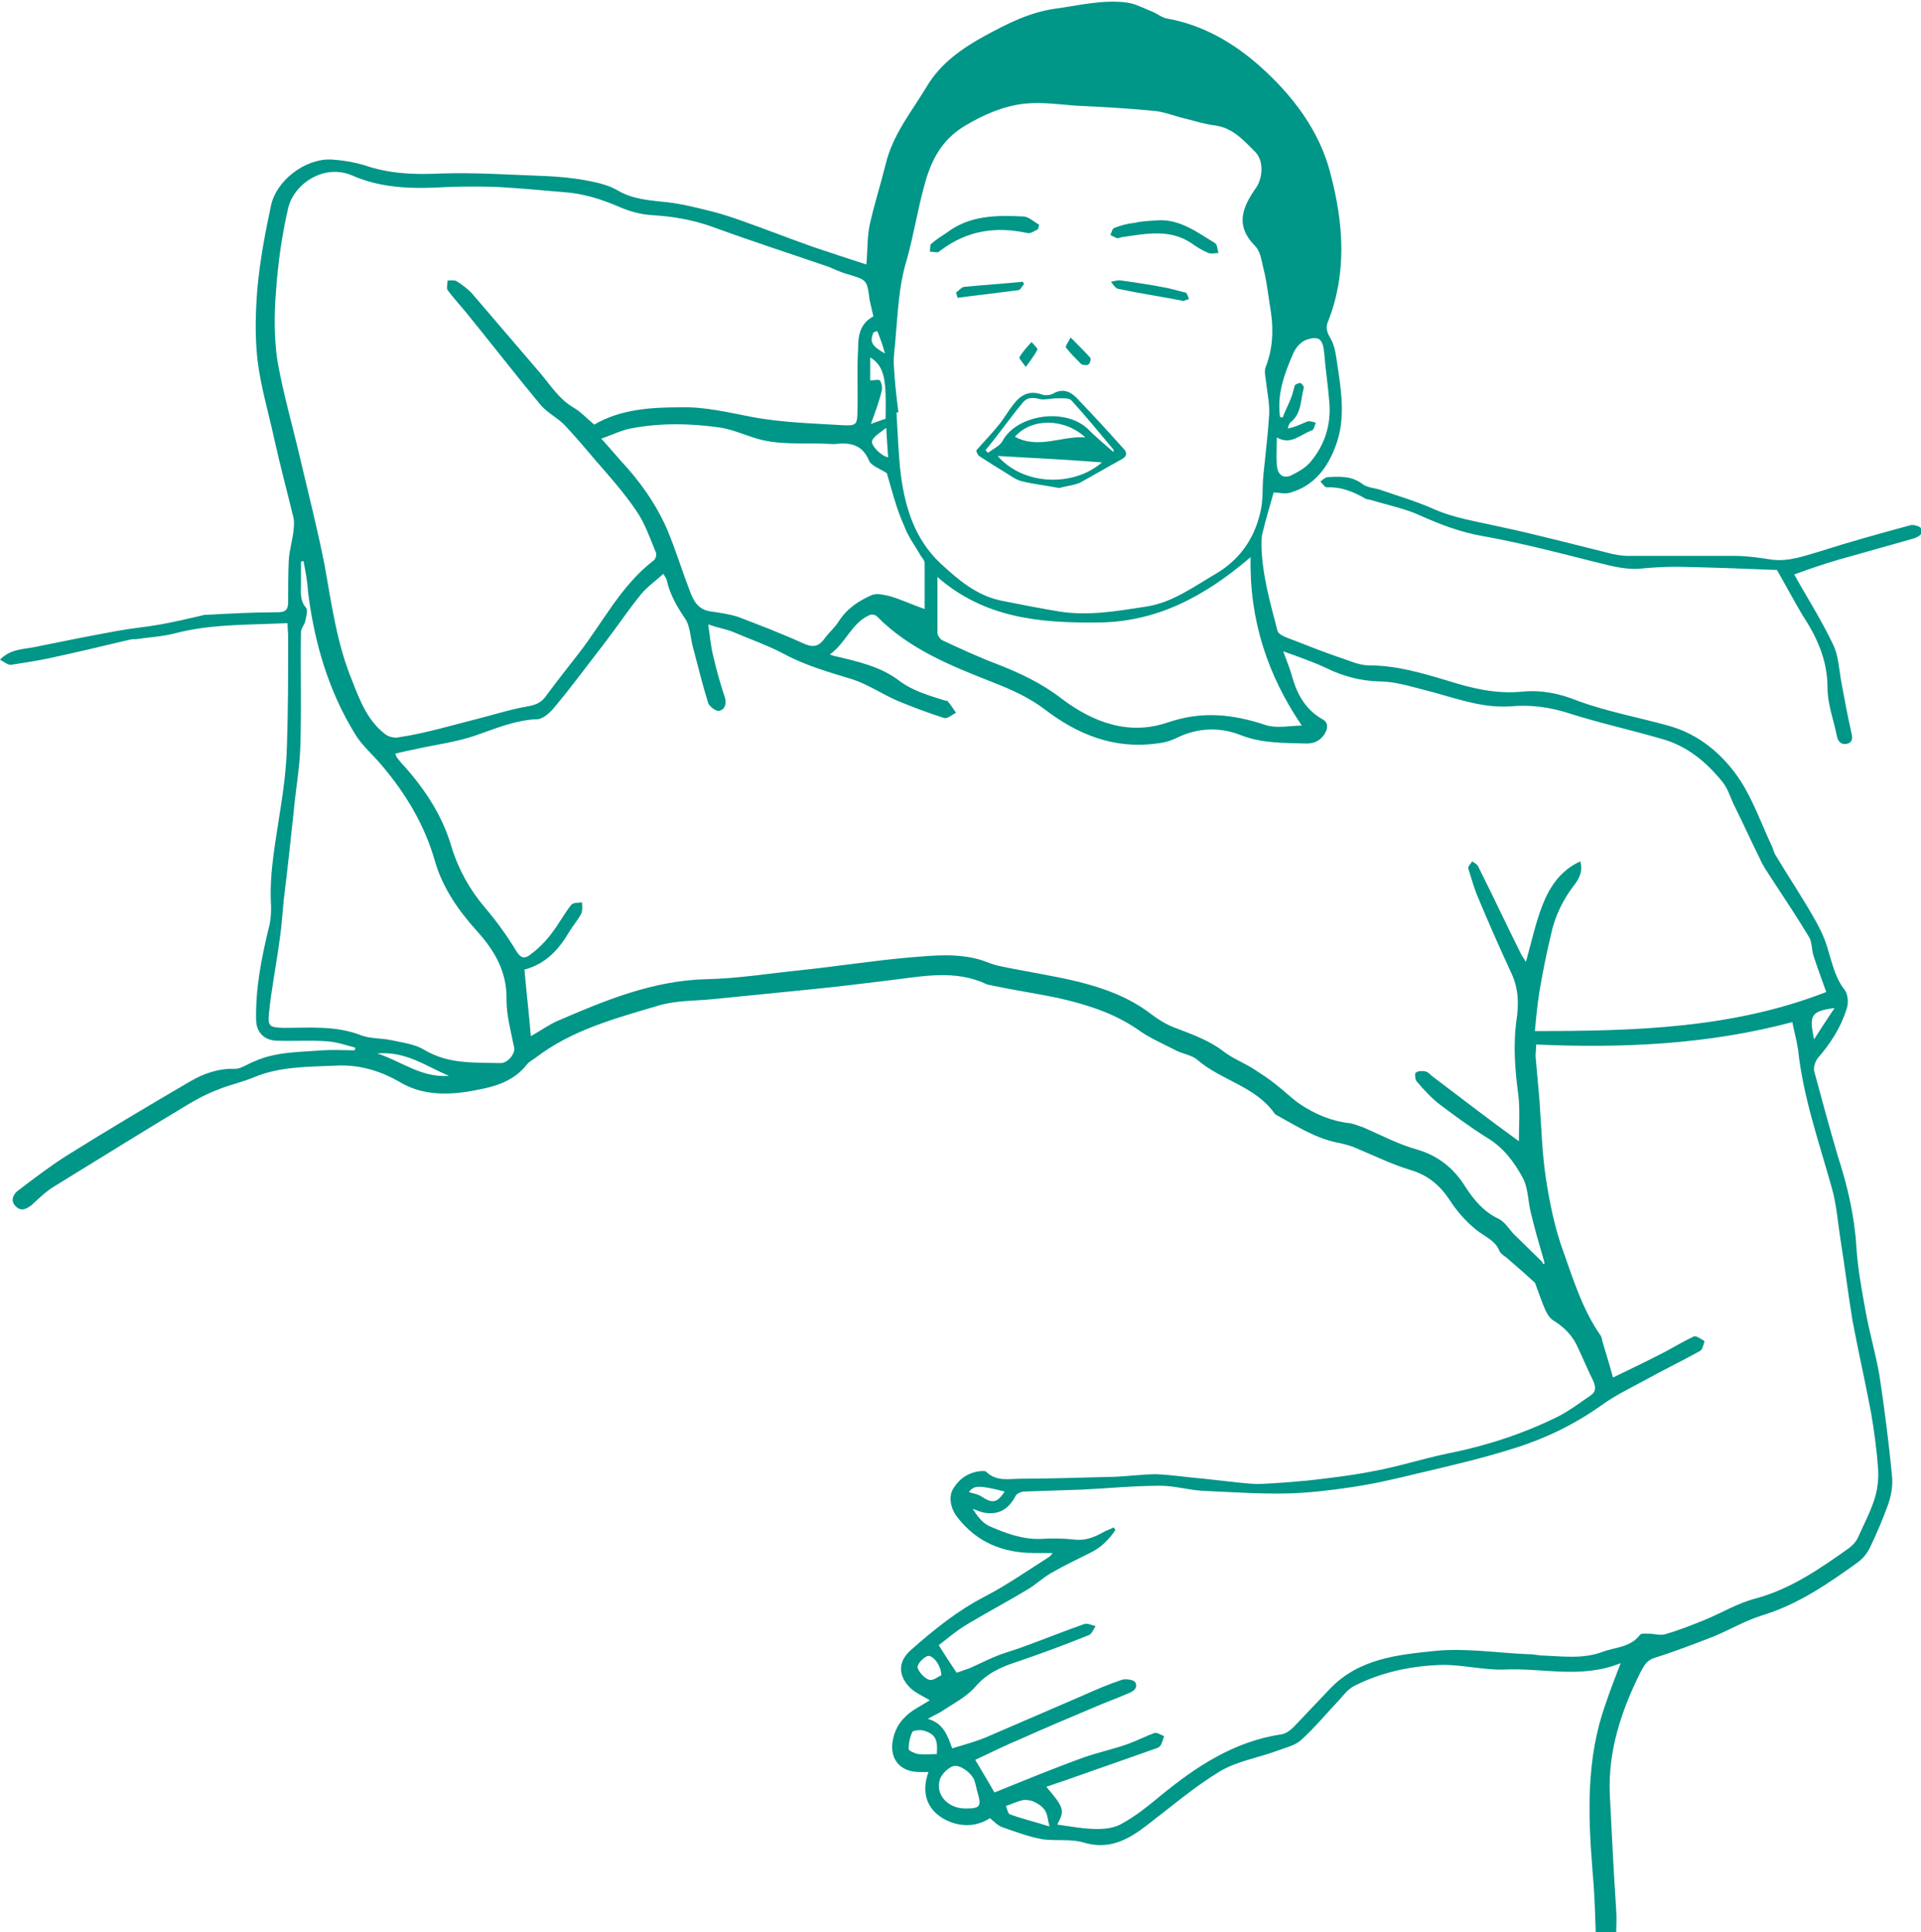 <?xml version="1.0" encoding="utf-8"?>
<!-- Generator: Adobe Illustrator 19.2.1, SVG Export Plug-In . SVG Version: 6.00 Build 0)  -->
<svg version="1.1" id="Layer_1" xmlns="http://www.w3.org/2000/svg" xmlns:xlink="http://www.w3.org/1999/xlink" x="0px" y="0px"
	 viewBox="0 0 300 301.7" style="enable-background:new 0 0 300 301.7;" xml:space="preserve">
<style type="text/css">
	.st0{fill:#009688;}
</style>
<g id="snoring-man">
	<path class="st0" d="M249.2,301.7c-0.1-3.2-0.2-6.4-0.5-9.6c-0.7-8.7-1-17.5,2-25.9c0.7-2.1,1.5-4.2,2.4-6.5
		c-6.2,2.5-12.2,0.7-18.2,1c-3.5,0.1-7-0.9-10.4-0.7c-4.5,0.2-9,1.2-13.1,3.3c-0.9,0.5-1.6,1.4-2.3,2.2c-2,2.1-3.8,4.3-5.9,6.2
		c-1,0.9-2.5,1.2-3.8,1.7c-3,1.1-6.2,1.6-8.9,3.2c-4.1,2.5-7.7,5.6-11.5,8.5c-2.9,2.2-5.8,3.8-9.8,2.6c-2-0.6-4.3-0.2-6.4-0.5
		c-2.2-0.4-4.3-1.2-6.3-1.9c-0.6-0.2-1.2-0.8-1.9-1.4c-2.1,1.4-4.9,1.5-7.4,0c-2.6-1.6-3.3-4.2-2.2-7.2c-0.5,0-0.9,0-1.2,0
		c-3.4,0.1-5.2-2.3-4.2-5.7c0.6-2,1.9-3.3,3.6-4.3c0.7-0.4,1.5-0.9,2-1.2c-1.1-0.7-2.4-1.2-3.2-2.1c-1.8-1.9-1.7-4,0.2-5.7
		c3.5-3.1,7.2-6.1,11.4-8.3c3.5-1.8,6.8-4.1,10.1-6.2c0.2-0.1,0.3-0.2,0.7-0.7c-1.2,0-2.1,0-2.9,0c-4.9,0-9-1.7-12-5.6
		c-1.1-1.4-1.4-3.3-0.6-4.5c1-1.6,2.5-2.6,4.5-2.7c0.2,0,0.5,0,0.6,0.1c1.6,1.6,3.6,1.1,5.5,1.1c4.9,0,9.8-0.2,14.6-0.3
		c2.2-0.1,4.4-0.4,6.5-0.4c2.5,0.1,4.9,0.5,7.4,0.7c1.8,0.2,3.6,0.4,5.4,0.6c1.3,0.1,2.5,0.3,3.8,0.2c2.3-0.1,4.6-0.3,6.9-0.5
		c3.5-0.4,7-0.8,10.5-1.5c3.8-0.7,7.5-1.9,11.3-2.7c6.1-1.2,12-3.1,17.6-5.9c1.7-0.9,3.3-2.1,4.9-3.2c0.9-0.6,0.8-1.4,0.4-2.3
		c-0.8-1.6-1.5-3.3-2.3-5c-0.8-1.9-2.1-3.3-3.9-4.4c-0.5-0.3-0.9-0.9-1.2-1.5c-0.6-1.3-1-2.6-1.5-3.9c-0.1-0.2-0.1-0.4-0.2-0.5
		c-1.4-1.3-2.9-2.6-4.4-3.9c-0.4-0.3-0.9-0.6-1.1-1c-0.7-1.8-2.4-2.3-3.7-3.4c-1.6-1.3-3-2.9-4.1-4.6c-1.5-2.3-3.4-3.9-6.1-4.7
		c-3-0.9-5.8-2.3-8.7-3.5c-0.7-0.3-1.5-0.5-2.3-0.7c-3.6-0.6-6.7-2.6-9.8-4.3c-0.2-0.1-0.4-0.2-0.5-0.4c-3-4.2-8.3-5.1-12-8.3
		c-0.8-0.7-2.1-0.9-3.2-1.4c-2.1-1.1-4.3-2-6.2-3.4c-3.8-2.6-8.1-3.9-12.5-4.9c-3.4-0.7-6.8-1.2-10.1-1.9c-0.3-0.1-0.6-0.1-0.9-0.2
		c-5-2.4-10.2-1.2-15.4-0.6c-4.1,0.5-8.1,1-12.2,1.4c-5,0.5-10,1-15,1.5c-2.9,0.3-5.9,0.2-8.6,1c-6.7,2-13.6,3.8-19.3,8.2
		c-0.4,0.3-1,0.6-1.3,1c-2.4,3.1-6,3.7-9.5,4.3c-3.5,0.5-7.1,0.4-10.3-1.5c-3.1-1.8-6.4-2.8-10.1-2.6c-4.3,0.2-8.6,0.1-12.7,1.8
		c-1.9,0.8-3.9,1.2-5.8,2c-1.6,0.6-3.1,1.4-4.6,2.3c-7,4.2-13.9,8.5-20.9,12.8c-1.3,0.8-2.4,1.9-3.5,2.9c-0.8,0.6-1.6,1-2.4,0.2
		c-0.9-0.8-0.5-1.8,0.2-2.4c2.5-1.9,5.1-3.9,7.8-5.6c6.4-4,12.8-7.8,19.3-11.6c2.1-1.2,4.4-2,6.9-1.9c1,0,2-0.8,3.1-1.2
		c3.4-1.5,7-1.4,10.6-1.7c1.7-0.1,3.4,0,5,0c0-0.1,0.1-0.3,0.1-0.4c-1.5-0.4-2.9-0.9-4.4-1c-2.6-0.2-5.2,0-7.8-0.1
		c-2,0-3.3-1.3-3.3-3.3c-0.1-4.8,0.8-9.4,1.9-14c0.4-1.4,0.5-2.9,0.4-4.4c-0.2-4.9,0.8-9.7,1.5-14.5c0.5-3.1,0.9-6.3,1-9.5
		C45,111,45,105.2,45,99.4c0-0.6-0.1-1.3-0.1-2.1c-6,0.3-11.9,0.1-17.6,1.6c-1.9,0.5-4,0.6-6,0.9c-0.4,0-0.7,0-1.1,0.1
		c-4.2,1-8.4,2-12.6,2.9c-1.9,0.4-3.9,0.7-5.8,1c-0.5,0.1-1.1-0.4-1.8-0.8c1.6-1.6,3.4-1.6,5.1-1.9c4.4-0.9,8.9-1.8,13.3-2.6
		c2.2-0.4,4.5-0.6,6.7-1c2.2-0.4,4.3-0.9,6.5-1.4c0.2-0.1,0.5-0.1,0.7-0.1c3.7-0.2,7.4-0.4,11.1-0.4c1.2,0,1.6-0.4,1.6-1.6
		c0-2.2,0-4.4,0.1-6.6c0.1-1.4,0.5-2.8,0.7-4.2c0.1-0.8,0.2-1.7,0-2.5c-1-4.1-2.1-8.2-3-12.3c-0.9-4.1-2.1-8.1-2.6-12.3
		c-0.4-3.7-0.3-7.4,0-11.1c0.4-4.3,1.2-8.6,2.1-12.8c0.8-4,5.3-7.4,9.3-7.3c1.8,0.1,3.6,0.4,5.3,0.9c3.8,1.3,7.6,1.5,11.7,1.3
		c5.6-0.2,11.2,0.2,16.8,0.4c2.1,0.1,4.2,0.3,6.3,0.7c1.6,0.3,3.3,0.7,4.7,1.5c2.5,1.5,5.3,1.6,8,1.9c2.4,0.3,4.7,0.9,7.1,1.5
		c1.5,0.4,3,0.9,4.4,1.4c3.7,1.3,7.5,2.8,11.2,4.1c2.7,0.9,5.4,1.8,8.2,2.7c0.2-2.1,0.1-4.1,0.5-6.1c0.7-3.2,1.7-6.3,2.5-9.5
		c1.1-4.7,4.1-8.3,6.5-12.3c2.1-3.5,5.5-5.9,9-7.8c3.3-1.8,6.8-3.6,10.7-4.2c3.8-0.5,7.6-1.5,11.5-1c1.4,0.2,2.6,0.9,3.9,1.4
		c0.8,0.3,1.6,1,2.4,1.1c5.5,1,10.2,3.7,14.3,7.3c5.2,4.6,9.5,10.2,11.2,17c2,7.6,2.6,15.4-0.4,23c-0.4,0.9-0.2,1.6,0.3,2.5
		c0.7,1.1,0.9,2.5,1.1,3.9c0.6,4,1.3,8.1,0.1,12.1c-1.2,3.8-3.3,7-7.3,8.2c-0.9,0.3-1.9,0-2.7,0c-0.6,2.2-1.3,4.4-1.8,6.6
		c-0.1,0.5-0.1,1.1-0.1,1.7c0.1,4.6,1.4,9,2.5,13.3c0.2,0.7,1.6,1.1,2.6,1.5c2.3,0.9,4.6,1.8,6.9,2.6c1.6,0.5,3.2,1.3,4.8,1.3
		c4.3,0,8.3,1.2,12.3,2.4c3.8,1.2,7.6,2.1,11.6,1.7c3-0.3,5.9,0.3,8.6,1.4c4.6,1.7,9.5,2.6,14.2,3.9c4.8,1.3,8.6,4.5,11.3,8.6
		c2,3.1,3.3,6.8,4.9,10.2c0.2,0.4,0.3,0.9,0.5,1.3c2.1,3.5,4.4,6.9,6.4,10.5c0.8,1.4,1.5,3,1.9,4.5c0.7,2.2,1.1,4.3,2.6,6.2
		c0.5,0.7,0.6,2,0.3,2.9c-0.9,2.9-2.5,5.4-4.5,7.7c-0.4,0.5-0.7,1.4-0.6,2c1.2,4.4,2.4,8.9,3.7,13.3c1.5,4.6,2.6,9.3,2.9,14.1
		c0.2,3.3,0.8,6.6,1.4,9.9c0.6,3.4,1.6,6.8,2.2,10.2c0.8,5.3,1.5,10.7,2,16.1c0.1,1.4-0.2,2.9-0.7,4.3c-0.8,2.2-1.7,4.3-2.7,6.4
		c-0.4,0.9-1.1,1.8-1.9,2.4c-4.7,3.4-9.5,6.7-15.2,8.4c-2.5,0.8-4.9,2.2-7.3,3.2c-3.1,1.2-6.2,2.4-9.4,3.4c-1.2,0.4-1.6,1.3-2.1,2.2
		c-3,6-5.1,12.3-4.8,19.1c0.3,6,0.6,12.1,1,18.1c0.1,1.3,0,2.5,0,3.8C251.7,301.7,250.4,301.7,249.2,301.7z M241.2,197.3
		c0-0.2-0.1-0.4-0.1-0.5c-0.7-2.4-1.4-4.8-2-7.3c-0.5-1.9-0.4-3.9-1.3-5.6c-1.3-2.4-3-4.7-5.5-6.2c-2.7-1.7-5.3-3.6-7.8-5.5
		c-1.2-1-2.3-2.2-3.3-3.4c-0.2-0.3-0.3-1.2-0.1-1.3c0.4-0.3,1-0.3,1.5-0.2c0.4,0.1,0.7,0.4,1,0.7c4.5,3.4,8.9,6.8,13.6,10.2
		c0-2.6,0.2-5-0.1-7.3c-0.5-3.8-0.8-7.6-0.3-11.4c0.4-2.6,0.4-5.1-0.8-7.6c-1.9-4.1-3.7-8.2-5.4-12.3c-0.5-1.3-0.9-2.7-1.3-4
		c-0.1-0.3,0.4-0.7,0.6-1.1c0.3,0.2,0.7,0.4,0.9,0.7c2.3,4.6,4.5,9.3,6.8,13.9c0.2,0.3,0.4,0.6,0.7,1.1c0.9-3.2,1.5-6.1,2.6-8.9
		c1.1-2.8,2.8-5.4,5.9-6.8c0.4,1.5-0.1,2.5-0.8,3.5c-1.9,2.4-3.2,5.1-3.8,8c-0.7,2.9-1.3,5.9-1.8,8.9c-0.3,1.9-0.5,3.9-0.7,6.1
		c15.6,0,30.9-0.4,45.5-6.1c-0.7-2-1.4-3.8-2-5.7c-0.3-1-0.2-2.1-0.7-2.9c-1.8-3-3.8-6-5.7-8.9c-0.7-1.1-1.5-2.2-2-3.4
		c-1.4-2.8-2.7-5.7-4.1-8.5c-0.5-1.1-0.9-2.4-1.7-3.4c-2.5-3.1-5.5-5.6-9.4-6.7c-4.8-1.4-9.8-2.5-14.5-4c-3.1-1-6.1-1.4-9.3-1.1
		c-4.7,0.3-9-1.5-13.5-2.6c-2.3-0.6-4.6-1.3-7-1.3c-2.9-0.1-5.5-0.8-8-2c-2.1-1-4.4-1.8-6.9-2.7c0.6,1.7,1.1,2.8,1.4,4
		c0.8,2.8,2.1,5.1,4.7,6.6c1,0.5,0.9,1.5,0.3,2.4c-0.6,0.9-1.5,1.4-2.7,1.4c-3.5-0.1-7,0-10.3-1.3c-3.3-1.3-6.7-1.2-10,0.4
		c-1,0.5-2.1,0.8-3.2,0.9c-6.6,0.9-12.3-1.4-17.4-5.3c-2.5-1.9-5.2-3.1-8-4.2c-6.6-2.6-13.2-5.2-18.3-10.4c-0.2-0.2-0.8-0.3-1-0.2
		c-2.9,1.2-3.7,4.3-6.3,6.2c0.6,0.2,0.8,0.3,1,0.3c3.4,0.8,6.9,1.6,9.7,3.7c2.2,1.7,4.8,2.4,7.3,3.2c0.1,0,0.4,0,0.4,0.1
		c0.5,0.6,0.9,1.2,1.3,1.8c-0.6,0.3-1.4,1-1.9,0.8c-2.5-0.8-4.9-1.7-7.3-2.7c-2.3-1-4.5-2.5-6.9-3.3c-3.6-1.1-7.2-2.1-10.6-3.9
		c-2.6-1.4-5.5-2.4-8.3-3.6c-1.1-0.4-2.3-0.6-3.7-1.1c0.3,2,0.4,3.5,0.8,5c0.5,2.2,1.1,4.3,1.8,6.4c0.3,1,0,1.9-0.9,2.1
		c-0.5,0.1-1.5-0.7-1.7-1.2c-0.9-2.9-1.6-5.8-2.4-8.8c-0.4-1.5-0.4-3.2-1.2-4.4c-1.3-1.9-2.4-3.8-2.9-6.1c-0.1-0.3-0.3-0.5-0.5-0.9
		c-1.2,1.1-2.5,2-3.5,3.2c-2.1,2.6-3.9,5.3-5.9,7.9c-2.5,3.2-4.9,6.5-7.5,9.6c-0.7,0.9-1.8,1.9-2.7,2c-3.5,0.1-6.7,1.5-9.9,2.6
		c-3,1-6.2,1.4-9.3,2.1c-1,0.2-2,0.4-3.1,0.7c0.2,0.3,0.2,0.5,0.3,0.6c0.3,0.4,0.7,0.9,1.1,1.3c3.3,3.7,6,7.8,7.4,12.6
		c1.1,3.6,2.9,6.8,5.3,9.6c1.7,2,3.3,4.2,4.7,6.5c0.7,1.2,1.3,1.6,2.4,0.7c1.2-0.9,2.3-2,3.2-3.2c1.1-1.4,2-3.1,3.1-4.5
		c0.3-0.4,1.1-0.3,1.7-0.4c0,0.6,0.1,1.2-0.1,1.7c-0.5,1-1.3,1.9-1.9,2.9c-1.6,2.7-3.6,5-7,5.9c0.3,3.4,0.7,6.8,1,10.4
		c1.6-0.9,2.8-1.8,4.2-2.4c7.4-3.2,14.9-6.3,23.2-6.5c4.9-0.1,9.8-0.9,14.7-1.4c5.7-0.6,11.4-1.5,17.1-2c3.7-0.3,7.4-0.7,11.1,0.4
		c0.9,0.3,1.8,0.7,2.7,0.9c4.2,0.9,8.4,1.5,12.5,2.5c4,1,7.9,2.4,11.3,5c1.2,0.9,2.6,1.8,4.1,2.3c2.6,1,5.1,1.9,7.3,3.6
		c1.3,1,3,1.7,4.5,2.6c1.2,0.8,2.5,1.6,3.6,2.5c1.3,1,2.5,2.2,3.8,3.1c2.4,1.6,5,2.7,7.9,3c0.6,0.1,1.2,0.4,1.9,0.6
		c2.8,1.2,5.6,2.7,8.5,3.5c3.4,1,5.8,3,7.6,5.9c1.3,2,2.8,3.8,5.1,4.9c0.9,0.4,1.6,1.5,2.3,2.3c1.5,1.5,3.1,3,4.6,4.5
		C240.9,197.4,241,197.4,241.2,197.3z M251.9,215.1c3.1-1.5,5.6-2.7,8.1-4c1.5-0.8,3-1.7,4.5-2.4c0.4-0.2,1.1,0.4,1.7,0.7
		c-0.2,0.6-0.3,1.4-0.8,1.6c-2.7,1.5-5.6,2.9-8.3,4.4c-2.4,1.3-4.9,2.5-7.1,4.1c-4.1,2.9-8.6,5.1-13.4,6.6c-5,1.6-10.2,2.8-15.3,4
		c-3.3,0.8-6.7,1.6-10.1,2.1c-3.3,0.5-6.7,0.9-10,1c-4.4,0.1-8.8-0.2-13.2-0.4c-2.3-0.1-4.5-0.8-6.8-0.8c-4.1,0-8.1,0.4-12.2,0.6
		c-3,0.1-6,0.2-9,0.3c-0.5,0-1.2,0.3-1.4,0.7c-1.1,2.1-2.7,3-4.9,2.6c-0.6-0.1-1.2-0.4-1.8-0.6c0.7,1.1,1.5,2.2,2.6,2.7
		c2.5,1.1,5.2,2.1,8,2c1.7-0.1,3.5-0.1,5.2,0.1c1.7,0.2,3.1-0.3,4.5-1.1c0.5-0.3,1.2-0.5,1.7-0.8c0.1,0.1,0.2,0.3,0.3,0.4
		c-1,1.5-2.3,2.8-4,3.6c-2,1-4.1,2-6,3.1c-1.4,0.8-2.5,1.9-3.9,2.7c-3,1.8-6.2,3.5-9.2,5.3c-1.7,1-3.2,2.3-4.5,3.3
		c1,1.6,1.8,2.8,2.8,4.3c0.5-0.2,1.2-0.4,2-0.7c1.6-0.7,3.1-1.5,4.7-2.1c1.4-0.5,2.8-0.9,4.1-1.4c3-1.1,6-2.3,9.1-3.4
		c0.5-0.2,1.2,0.2,1.8,0.3c-0.3,0.5-0.6,1.2-1,1.4c-3.7,1.5-7.5,2.9-11.3,4.2c-2.5,0.8-4.7,1.8-6.5,3.9c-1.4,1.6-3.4,2.6-5.2,3.8
		c-0.6,0.4-1.2,0.6-2.2,1.2c2.5,0.7,3.1,2.7,3.8,4.6c2-0.6,3.9-1.1,5.7-1.9c4.9-2.1,9.7-4.2,14.6-6.3c2-0.9,4.1-1.8,6.2-2.5
		c0.6-0.2,1.9,0,2.1,0.4c0.5,1-0.5,1.5-1.3,1.8c-1.6,0.7-3.3,1.3-4.9,2c-3.8,1.6-7.6,3.2-11.4,4.9c-2.6,1.1-5.1,2.3-7.4,3.4
		c1,1.7,2.1,3.5,3,5.1c4.7-1.9,9.3-3.8,14-5.5c2.3-0.8,4.7-1.3,6.9-2.1c1.4-0.5,2.7-1.2,4.1-1.7c0.4-0.1,1,0.3,1.5,0.5
		c-0.2,0.5-0.3,1.1-0.6,1.5c-0.2,0.3-0.6,0.4-0.9,0.5c-4.9,1.7-9.9,3.5-14.8,5.2c-0.7,0.2-1.4,0.5-2.1,0.7c2.8,3.3,2.9,3.7,1.7,5.9
		c2.1,0.3,4.2,0.7,6.3,0.7c1.3,0,2.8-0.2,3.9-0.9c2-1.1,3.9-2.6,5.7-4.1c5.7-4.7,11.7-8.7,19.2-9.8c0.6-0.1,1.3-0.6,1.8-1.1
		c1.9-2,3.8-4,5.7-6c4.5-4.7,10.5-5.3,16.3-5.9c4.8-0.5,9.7,0.3,14.6,0.5c0.7,0,1.3,0.1,2,0.2c3.2,0.1,6.4,0.6,9.5-0.5
		c2-0.8,4.5-0.7,6-2.7c0.2-0.3,0.9-0.2,1.4-0.2c0.8,0,1.7,0.3,2.5,0.1c2.1-0.6,4.1-1.4,6.1-2.2c2.7-1.1,5.3-2.7,8.1-3.4
		c5.5-1.5,10.1-4.7,14.6-7.9c0.5-0.4,1-0.9,1.3-1.5c0.9-2,1.9-3.9,2.6-6c0.5-1.5,0.7-3.2,0.6-4.8c-0.2-2.9-0.6-5.9-1.1-8.8
		c-0.9-4.8-2-9.6-2.9-14.4c-0.7-4.2-1.2-8.5-1.9-12.8c-0.4-2.6-0.6-5.3-1.3-7.8c-2-7.2-4.5-14.2-5.3-21.7c-0.2-1.4-0.6-2.8-0.9-4.3
		c-13.1,3.5-26.5,4.1-40,3.5c0,0.8-0.1,1.3-0.1,1.8c0.2,2.2,0.4,4.4,0.6,6.7c0.3,4.1,0.4,8.2,1,12.3c0.6,3.9,1.4,7.9,2.8,11.7
		c1.6,4.5,3,9,5.8,13c0.1,0.2,0.2,0.5,0.2,0.7C250.7,211,251.3,212.9,251.9,215.1z M136.4,49.4c-0.2-0.8-0.4-1.7-0.6-2.6
		c-0.4-3.1-0.4-3.1-3.5-4c-1-0.3-1.9-0.7-2.8-1.1c-6.1-2.1-12.3-4.1-18.3-6.3c-3.1-1.1-6.1-1.6-9.3-1.8c-1.8-0.1-3.6-0.6-5.2-1.3
		c-2.8-1.2-5.6-2.1-8.7-2.3c-3.4-0.3-6.8-0.6-10.2-0.8c-2.6-0.1-5.3-0.1-7.9,0c-5.1,0.3-10.1,0.3-14.9-1.8c-4.4-1.9-9.1,1.3-10,5.1
		c-1,4.3-1.6,8.7-1.9,13c-0.3,3.5-0.3,7.2,0.2,10.7c0.9,5.2,2.4,10.3,3.6,15.5c1.3,5.5,2.7,11,3.8,16.6c1.1,6.1,1.9,12.2,4.3,18
		c1.2,3.1,2.4,6.2,5.1,8.3c0.6,0.5,1.6,0.7,2.3,0.5c2.1-0.3,4.2-0.8,6.2-1.3c2.3-0.6,4.6-1.2,6.9-1.8c2.3-0.6,4.5-1.3,6.9-1.7
		c1.1-0.2,2-0.5,2.7-1.4c1.7-2.3,3.5-4.6,5.3-6.9c3.8-4.9,6.6-10.6,11.7-14.5c0.3-0.2,0.5-1,0.3-1.3c-0.9-2.2-1.7-4.5-3-6.4
		c-1.9-2.8-4.1-5.3-6.3-7.8c-1.6-1.9-3.3-3.9-5-5.7c-1.1-1.1-2.7-1.9-3.7-3.1c-3.9-4.7-7.7-9.6-11.6-14.4c-1-1.2-2-2.3-2.9-3.5
		c-0.2-0.3,0-1,0-1.5c0.5,0,1-0.1,1.4,0.1c0.8,0.5,1.6,1.1,2.3,1.8c3.6,4.2,7.2,8.4,10.8,12.6c1.6,1.9,2.9,4,5.1,5.3
		c1.2,0.7,2.1,1.7,3.3,2.7c4.1-2.4,8.8-2.7,13.5-2.7c3.8-0.1,7.4,0.8,11.1,1.5c4.7,0.9,9.5,1,14.3,1.3c2,0.1,2.2-0.1,2.2-2.2
		c0.1-3.2-0.1-6.3,0.1-9.5C134,52.8,134.1,50.6,136.4,49.4z M140.3,64.4c-0.1,0-0.2,0-0.3,0c0.2,3.3,0.3,6.6,0.7,9.9
		c0.7,5.1,2.2,9.9,6.1,13.6c2.8,2.6,5.7,5.1,9.6,5.9c3,0.6,6.1,1.2,9.1,1.7c4.6,0.7,9.1-0.1,13.6-0.8c3.9-0.6,7.2-3,10.6-5
		c3.8-2.2,6.1-5.4,7.1-9.6c0.5-1.9,0.3-3.9,0.5-5.9c0.3-3.1,0.7-6.2,0.9-9.4c0.1-1.7-0.3-3.5-0.5-5.3c-0.1-0.8-0.3-1.6,0-2.3
		c1.2-3.1,1.2-6.3,0.6-9.6c-0.3-1.9-0.5-3.8-1-5.7c-0.3-1.3-0.5-2.8-1.4-3.6c-3-3.1-1.9-5.9,0.2-8.9c1.1-1.5,1.3-4.2,0-5.6
		c-1.8-1.8-3.5-3.8-6.3-4.2c-1.6-0.2-3.2-0.7-4.8-1.1c-1.7-0.4-3.3-1.1-5-1.2c-4-0.4-8-0.6-12-0.8c-2.7-0.2-5.4-0.6-8.1-0.3
		c-3.3,0.4-6.3,1.7-9.3,3.5c-3.6,2.2-5.2,5.4-6.2,9.1c-1.1,3.9-1.7,7.9-2.8,11.8c-1.3,4.2-1.4,8.6-1.8,12.9
		c-0.1,1.2-0.3,2.4-0.2,3.6C139.7,59.5,140,61.9,140.3,64.4z M47.4,87.6c-0.1,0-0.3,0.1-0.4,0.1c0,1.2,0,2.3,0,3.5
		c0,1.3-0.2,2.6,0.8,3.7c0.3,0.4,0,1.4-0.1,2c-0.1,0.6-0.7,1.2-0.7,1.8c-0.1,6,0.1,11.9-0.1,17.9c-0.1,3.3-0.7,6.5-1,9.8
		c-0.5,4.7-1,9.4-1.6,14.2c-0.2,2-0.3,3.9-0.6,5.9c-0.5,3.9-1.3,7.8-1.7,11.7c-0.2,2.1,0.1,2.2,2.2,2.3c4.1,0,8.3-0.4,12.3,1.2
		c1.4,0.5,3,0.4,4.5,0.7c1.8,0.4,3.7,0.6,5.2,1.5c3.8,2.3,7.9,2,12,2.1c1.1,0,2.3-1.5,2.1-2.4c-0.5-2.5-1.2-5-1.2-7.5
		c0.1-4.4-1.9-7.7-4.6-10.7c-2.9-3.2-5.4-6.8-6.6-11c-1.6-5.6-4.5-10.4-8.2-14.8c-1.4-1.7-3.1-3.1-4.2-4.9
		c-4.2-6.8-6.4-14.3-7.4-22.3C48,90.7,47.7,89.2,47.4,87.6z M138.5,73.9c-1-0.7-2.4-1.1-2.8-2c-1-2.4-2.8-2.8-5-2.6
		c-0.5,0.1-1,0-1.5,0c-3.9-0.2-7.8,0.3-11.6-1c-1.6-0.5-3.2-1.2-4.9-1.5c-4.7-0.7-9.5-0.8-14.2,0.1c-1.5,0.3-2.9,1-4.6,1.6
		c1.2,1.3,2.1,2.4,3,3.4c3,3.2,5.5,6.7,7.3,10.8c1.3,3.1,2.3,6.4,3.5,9.5c0.6,1.7,1.4,3.1,3.5,3.3c1.3,0.2,2.7,0.4,4,0.8
		c3.4,1.3,6.8,2.6,10.1,4.1c1.5,0.7,2.4,0.7,3.4-0.6c0.7-1,1.7-1.8,2.3-2.8c1.3-2,3.1-3.2,5.2-4.1c0.8-0.3,1.9,0,2.8,0.2
		c1.7,0.5,3.4,1.3,5.4,2c0-2.7,0-5,0-7.2c0-0.4-0.4-0.8-0.6-1.1c-0.9-1.6-2-3-2.6-4.7C140,79.5,139.3,76.6,138.5,73.9z M195.3,87
		c-7.1,6.1-14.7,10.2-24,10.2c-8.9,0.1-17.6-0.7-24.9-7.1c0,3.1,0,5.9,0,8.7c0,0.4,0.4,1,0.8,1.2c2.8,1.3,5.6,2.6,8.5,3.7
		c3.6,1.4,7,3,10.1,5.4c4.9,3.7,10.5,5.8,16.6,3.7c5.3-1.8,10.1-1.3,15.2,0.4c1.8,0.6,3.9,0.1,5.7,0.1
		C198,105.5,195.1,96.9,195.3,87z M199.9,65.1c0.1,0,0.3,0.1,0.4,0.1c0.4-1,0.9-2,1.3-3c0.3-0.7,0.4-1.4,0.6-2
		c0.1-0.2,0.6-0.4,0.9-0.4c0.2,0.1,0.6,0.6,0.5,0.8c-0.5,1.8-0.3,3.9-2,5.3c-0.3,0.2-0.4,0.7-0.5,1c1.2-0.2,2.1-0.7,3.1-1.1
		c0.4-0.1,0.8,0.1,1.3,0.2c-0.2,0.4-0.3,1.1-0.6,1.2c-1.8,0.6-3.3,2.4-5.5,1.1c0,1.6-0.1,3,0,4.3c0.1,1.6,1.1,2.3,2.5,1.5
		c1-0.5,2-1.1,2.7-1.9c2.3-2.7,3.3-5.9,3-9.4c-0.2-2.6-0.6-5.1-0.8-7.7c-0.2-2-0.7-2.7-2.6-2.1c-0.9,0.2-1.8,1.2-2.2,2.1
		C200.6,58.3,199.4,61.5,199.9,65.1z M150.8,282.4c2.2,0,2.5-0.3,1.9-2.4c-0.2-0.6-0.3-1.3-0.5-1.9c-0.3-1.1-2.3-2.7-3.4-2.3
		c-0.8,0.3-1.7,1.2-2,2C146,280.2,148,282.4,150.8,282.4z M163.9,285.2c-0.3-1.1-0.3-1.9-0.7-2.5c-0.4-0.6-1-1-1.6-1.3
		c-0.6-0.3-1.3-0.4-1.9-0.3c-0.9,0.2-1.7,0.6-2.6,0.9c0.2,0.5,0.3,1.2,0.6,1.3C159.6,284,161.7,284.5,163.9,285.2z M146.3,273.9
		c0.2-2.4-0.3-3.2-2.2-3.7c-0.5-0.1-1.4,0-1.6,0.2c-0.4,0.8-0.6,1.8-0.6,2.7c0,0.3,1,0.7,1.5,0.8C144.4,274,145.3,273.9,146.3,273.9
		z M135.9,59.4c0.6,0,1.4-0.2,1.5,0c0.3,0.4,0.4,1.1,0.3,1.6c-0.4,1.7-1,3.3-1.7,5.2c0.9-0.3,1.6-0.6,2.3-0.8c0.1-5.8,0-8.1-2.4-9.6
		C135.9,57.1,135.9,58.2,135.9,59.4z M70.1,168c-3.7-1.6-6.8-3.9-11.2-3.5C62.7,165.7,65.7,168.3,70.1,168z M147,261.6
		c0-1.6-1.4-3.3-2.2-3c-0.7,0.3-1.6,1.3-1.5,1.8c0.2,0.7,1,1.6,1.8,1.9C145.7,262.5,146.5,261.8,147,261.6z M283.3,162.3
		c1-1.6,2-3.1,3.2-4.9C282.8,157.9,282.5,158.5,283.3,162.3z M156.9,232.9c-4-1-4.8-1-5.6,0.1c0.7,0.2,1.4,0.3,2,0.7
		C155,234.8,155.7,234.7,156.9,232.9z M138.4,66.8c-1,0.8-1.9,1.3-2.2,2c-0.3,0.7,1.5,2.5,2.5,2.6C138.6,70,138.5,68.7,138.4,66.8z
		 M137,51.7c-0.2,0.1-0.4,0.1-0.6,0.2c-0.6,1.5-0.3,2.1,1.8,3.3C137.8,53.7,137.4,52.7,137,51.7z"/>
	<path class="st0" d="M277.5,89c-5-0.2-10.2-0.4-15.5-0.5c-2,0-4,0.1-5.9,0.3c-2.8,0.2-5.4-0.7-8-1.3c-5.5-1.4-11-2.8-16.6-3.8
		c-3.4-0.6-6.6-1.8-9.7-3.2c-2.4-1.1-5-1.6-7.6-2.4c-0.3-0.1-0.6-0.1-0.9-0.2c-1.9-1.1-3.8-1.9-6.1-1.8c-0.3,0-0.7-0.6-1-0.9
		c0.4-0.3,0.8-0.7,1.2-0.7c1.9-0.1,3.7-0.2,5.4,1.1c0.8,0.6,2.1,0.6,3.1,1c2.6,0.9,5.3,1.7,7.8,2.8c3.3,1.5,6.8,2,10.3,2.8
		c5.7,1.2,11.3,2.7,17,4.1c1.1,0.3,2.2,0.5,3.3,0.5c5.5,0,11,0,16.5,0c2,0,4,0.3,6,0.6c2.6,0.3,5-0.6,7.4-1.3
		c4.7-1.5,9.4-2.8,14.2-4.1c0.5-0.1,1.5,0.2,1.6,0.5c0.4,0.9-0.3,1.3-1.2,1.6c-3.9,1.1-7.8,2.2-11.7,3.3c-2.4,0.7-4.7,1.5-6.9,2.3
		c2,3.6,4.3,7.2,6.1,11c0.8,1.7,0.9,3.7,1.2,5.5c0.5,2.7,1,5.4,1.6,8.1c0.2,0.8,0.3,1.5-0.5,1.8c-0.9,0.3-1.5-0.2-1.7-1
		c-0.5-2.6-1.5-5.1-1.5-7.7c0-4.4-1.7-8-4-11.5C280.1,93.7,279,91.6,277.5,89z"/>
	<path class="st0" d="M165.4,76.2c-2.1-0.4-4.1-0.6-6-1.1c-1-0.3-1.8-1-2.7-1.5c-1.3-0.8-2.6-1.6-3.8-2.4c-0.2-0.2-0.5-0.7-0.4-0.9
		c1.2-1.4,2.5-2.7,3.6-4.1c0.8-1,1.4-2.1,2.2-3.1c1.1-1.4,2.4-2.2,4.4-1.5c0.5,0.2,1.3,0.1,1.7-0.1c1.5-0.9,2.7-0.4,3.7,0.6
		c2.5,2.6,4.9,5.2,7.3,7.9c0.6,0.6,0.7,1.2-0.2,1.7c-2.2,1.2-4.4,2.5-6.6,3.7C167.6,75.8,166.5,75.9,165.4,76.2z M173.9,70.6
		c0-0.4,0-0.5-0.1-0.5c-2.1-2.5-4.2-5.1-6.5-7.6c-0.4-0.4-1.5-0.3-2.3-0.3c-0.9,0-1.9,0.3-2.7,0.1c-1.1-0.3-2-0.2-2.6,0.6
		c-2,2.4-3.8,5-5.8,7.4c0.1,0.1,0.3,0.3,0.4,0.4c0.8-0.6,1.9-1.1,2.3-1.9c2.2-4,9.6-5.2,13.2-1.9C171,68.1,172.4,69.3,173.9,70.6z
		 M155.8,71.2c4,4.6,11.8,4.9,16.3,1C166.8,71.8,161.5,71.5,155.8,71.2z M169.5,68.3c-3.4-3.1-8.5-3-11-0.1
		C162.2,70.2,165.9,68,169.5,68.3z"/>
	<path class="st0" d="M162.1,35.8c-0.5,0.2-1.1,0.7-1.6,0.6c-5-1.1-9.5-0.4-13.6,2.7c-0.2,0.1-0.3,0.3-0.5,0.3
		c-0.4,0-0.8-0.1-1.2-0.1c0.1-0.4,0-1,0.2-1.2c0.8-0.7,1.6-1.2,2.5-1.8c3.6-2.7,7.7-2.7,11.9-2.5c0.8,0,1.6,0.8,2.5,1.3
		C162.2,35.3,162.2,35.5,162.1,35.8z"/>
	<path class="st0" d="M180.8,34.4c3.5-0.2,6.2,1.9,9,3.6c0.3,0.2,0.3,1,0.5,1.5c-0.5,0-1.1,0.2-1.6,0c-0.9-0.4-1.8-0.9-2.6-1.5
		c-3.4-2.3-7.1-1.5-10.7-1c-0.3,0-0.6,0.2-0.9,0.2c-0.4-0.1-0.8-0.4-1.1-0.5c0.2-0.4,0.3-1,0.6-1.1c1-0.4,2.1-0.7,3.2-0.8
		C178.4,34.5,179.6,34.5,180.8,34.4z"/>
	<path class="st0" d="M184.9,47c-3.6-0.7-7-1.2-10.3-1.9c-0.4-0.1-0.8-0.7-1.1-1.1c0.5-0.1,1.1-0.3,1.6-0.2c2.1,0.3,4.2,0.6,6.3,1
		c1.3,0.2,2.5,0.6,3.8,0.9c0.2,0.1,0.3,0.6,0.5,1C185.3,46.8,185,46.9,184.9,47z"/>
	<path class="st0" d="M149.3,45.7c0.4-0.3,0.8-0.8,1.2-0.9c3.1-0.3,6.1-0.5,9.2-0.8c0.1,0.1,0.2,0.2,0.2,0.4
		c-0.3,0.3-0.5,0.8-0.8,0.9c-3.2,0.4-6.4,0.8-9.6,1.2C149.5,46.2,149.4,46,149.3,45.7z"/>
	<path class="st0" d="M167.2,52.7c1.3,1.3,2.2,2.2,3.1,3.2c0.1,0.2-0.1,0.9-0.3,1c-0.3,0.2-1,0.1-1.2-0.1c-0.8-0.8-1.6-1.6-2.3-2.5
		C166.3,54.2,166.7,53.6,167.2,52.7z"/>
	<path class="st0" d="M160.2,57.3c-0.6-0.8-1.1-1.4-1-1.5c0.5-0.9,1.2-1.6,1.9-2.4c0.3,0.4,1,1,0.9,1.2
		C161.6,55.4,161,56.2,160.2,57.3z"/>
</g>
</svg>
